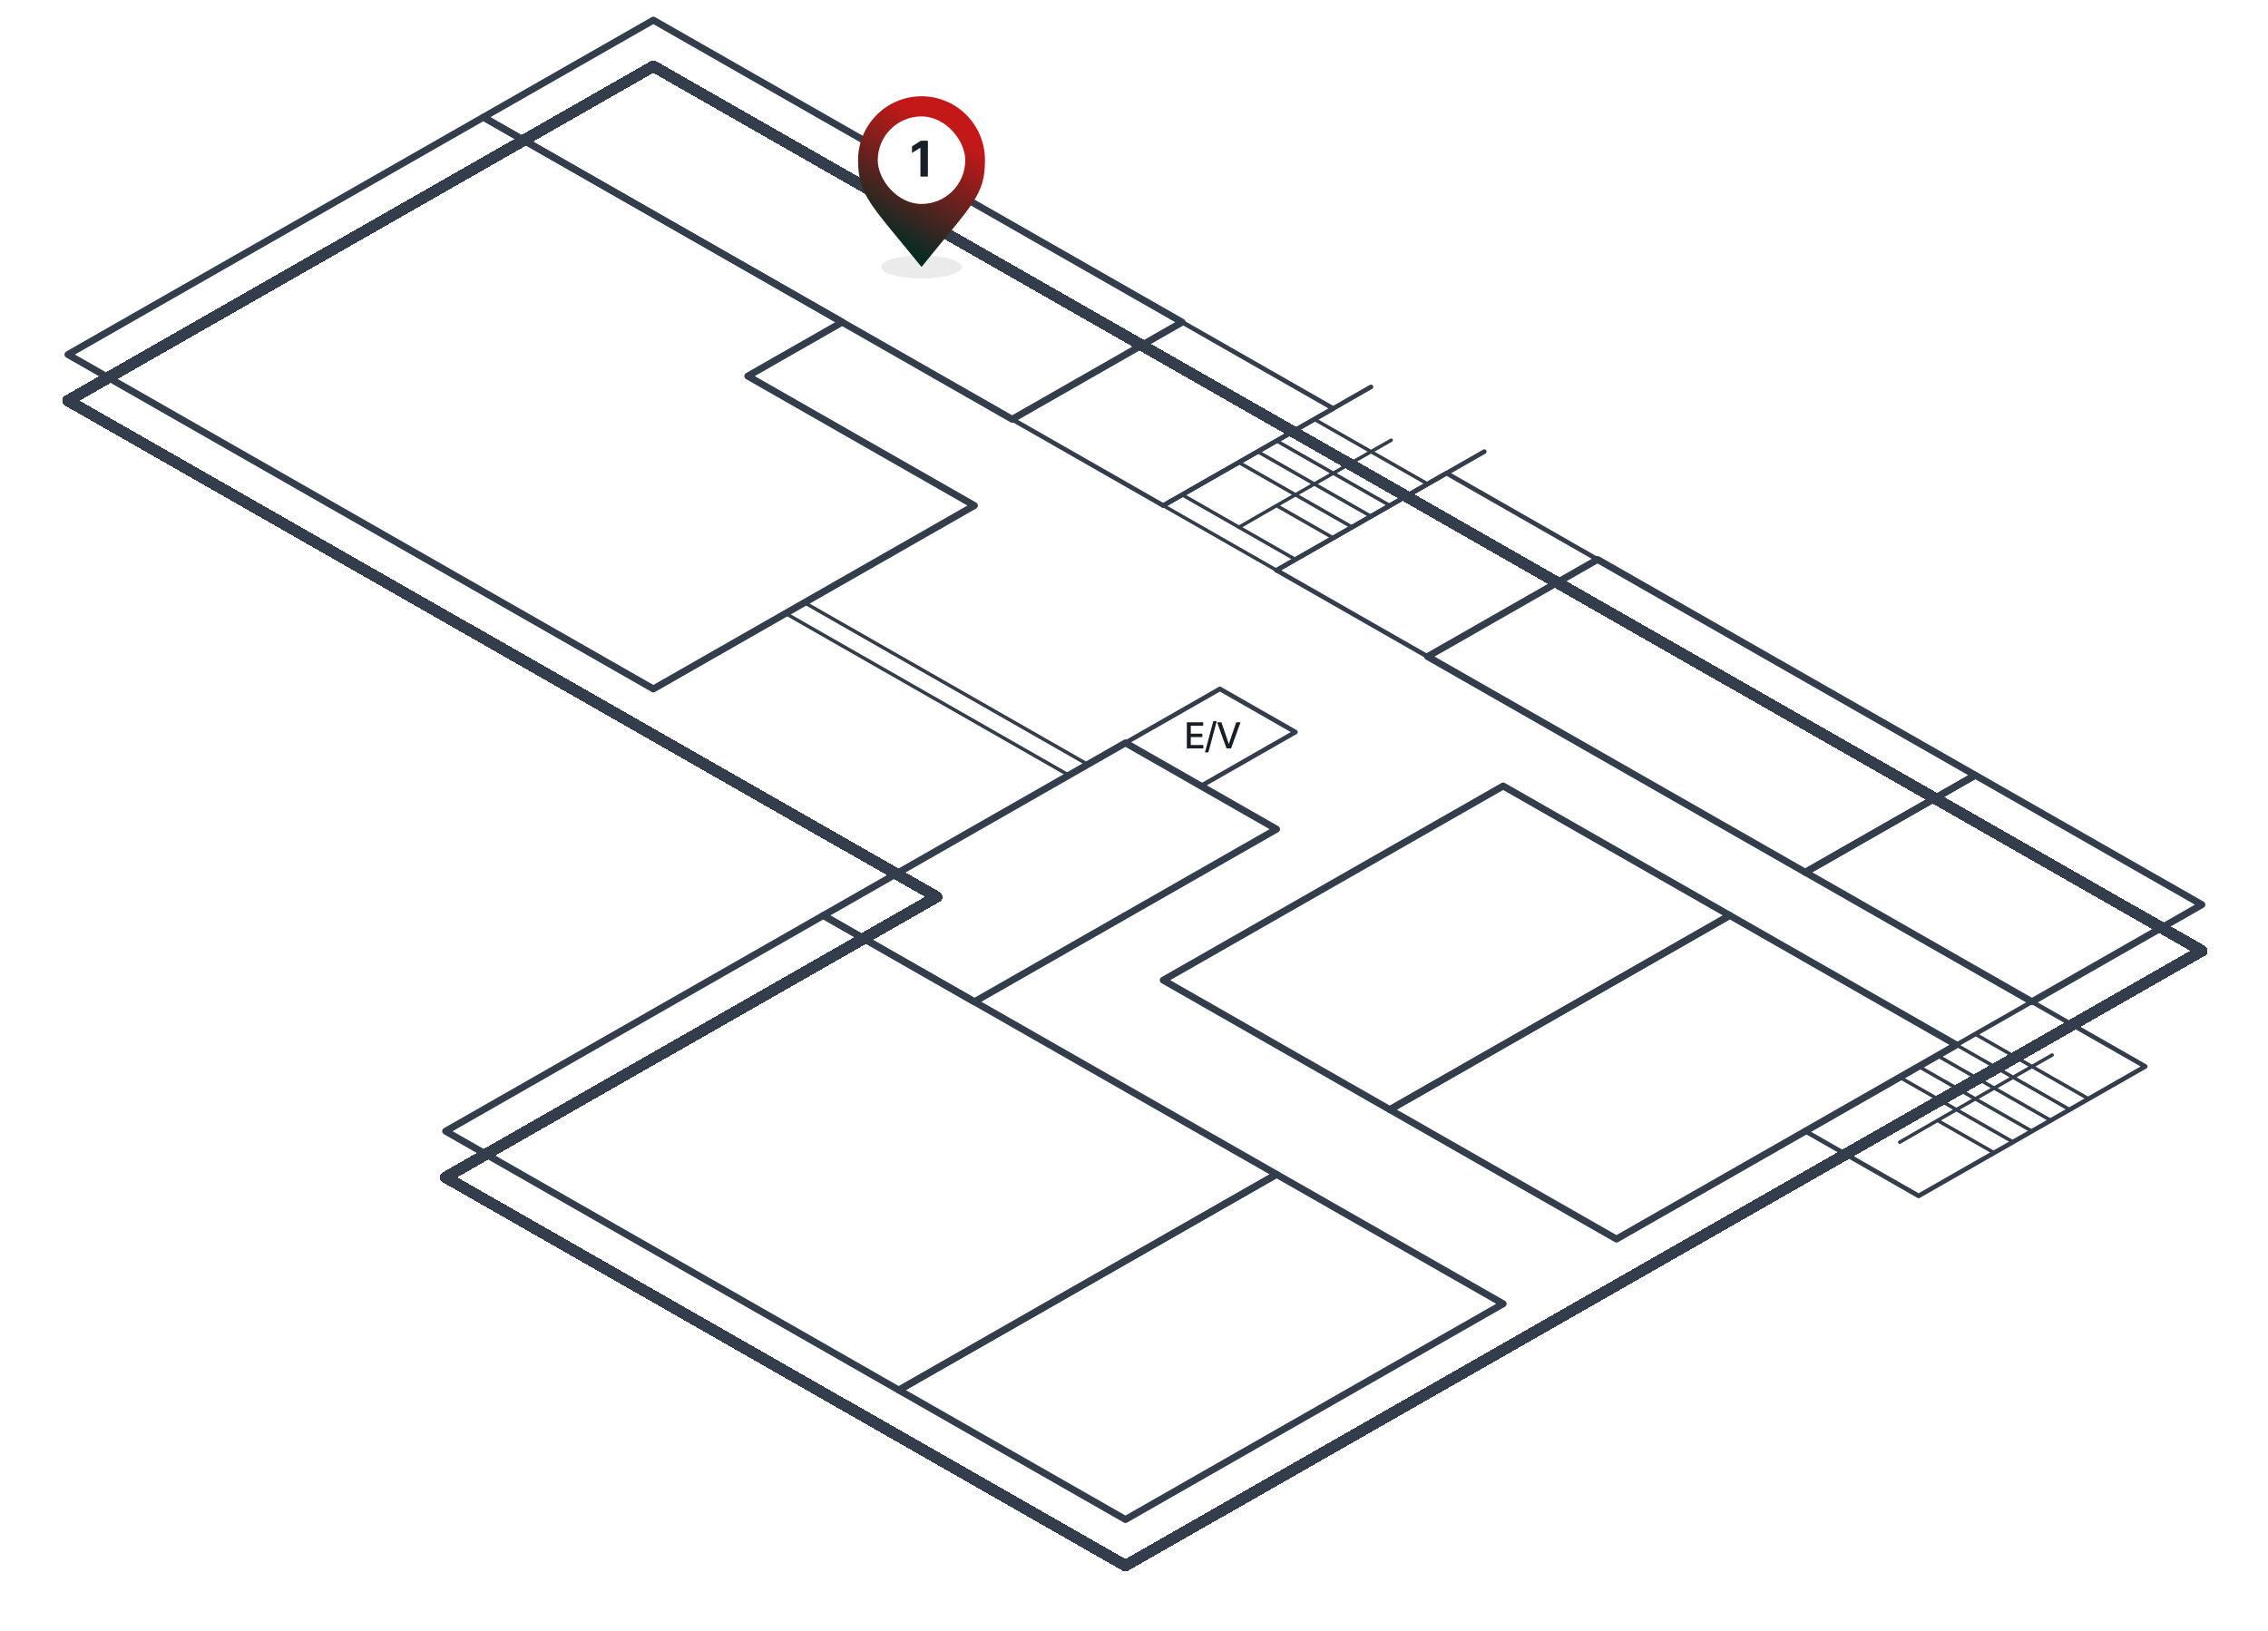 <svg width="484" height="348" viewBox="0 0 484 348" fill="none" xmlns="http://www.w3.org/2000/svg">
<path d="M437.936 225.163L413.468 239.12M421.528 220.703L445.708 234.516M417.498 223.005L441.678 236.818M413.468 225.307L437.648 239.12M409.438 227.609L433.618 241.422M405.408 229.911L429.588 243.724M413.468 239.12L425.558 246.027M413.468 239.12L405.408 243.769" stroke="#333D4B" stroke-width="0.738" stroke-linecap="round" stroke-linejoin="round"/>
<g filter="url(#filter0_d_2036_1813)">
<path d="M139.43 4.297L14.5 75.665L199.88 181.565L95.1 241.422L240.18 324.3L469.889 193.076L139.43 4.297Z" stroke="#333D4B" stroke-width="2.462" stroke-linejoin="round" shape-rendering="crispEdges"/>
</g>
<path d="M457.802 227.606L433.622 213.792L385.262 241.419L409.442 255.232L457.802 227.606Z" stroke="#333D4B" stroke-width="0.985" stroke-linejoin="round"/>
<path d="M292.57 82.574L248.24 107.898M316.75 96.387L272.42 121.711" stroke="#333D4B" stroke-width="0.985" stroke-linecap="round" stroke-linejoin="round"/>
<path d="M296.889 93.939L272.421 107.896M280.481 89.478L304.661 103.292M276.451 91.781L300.631 105.594M272.421 94.083L296.601 107.896M268.391 96.385L292.571 110.198M264.361 98.687L288.541 112.5M272.421 107.896L284.511 114.803M272.421 107.896L264.438 112.5" stroke="#333D4B" stroke-width="0.738" stroke-linecap="round" stroke-linejoin="round"/>
<path d="M276.45 119.405L252.27 105.592L248.24 107.894L272.42 121.708L276.45 119.405Z" stroke="#333D4B" stroke-width="0.738" stroke-linejoin="round"/>
<path d="M232.12 163.144L171.671 128.611L167.641 130.913L228.091 165.446L232.12 163.144Z" stroke="#333D4B" stroke-width="0.738" stroke-linejoin="round"/>
<path d="M240.181 158.545L199.881 181.567L175.701 195.38L207.941 213.798L272.421 176.963L240.181 158.545Z" stroke="#333D4B" stroke-width="1.477" stroke-linejoin="round"/>
<path d="M296.602 236.818L344.961 264.444L417.501 223.005L369.141 195.379L296.602 236.818Z" stroke="#333D4B" stroke-width="1.477" stroke-linejoin="round"/>
<path d="M385.262 186.17L433.622 213.796L469.892 193.076L421.532 165.45L385.262 186.17Z" stroke="#333D4B" stroke-width="1.477" stroke-linejoin="round"/>
<path d="M272.422 121.707L304.662 140.124L340.932 119.405L308.692 100.987L272.422 121.707Z" stroke="#333D4B" stroke-width="0.985" stroke-linejoin="round"/>
<path d="M216 89.479L248.24 107.896L284.51 87.177L252.27 68.759L216 89.479Z" stroke="#333D4B" stroke-width="0.985" stroke-linejoin="round"/>
<path d="M304.656 140.127L385.256 186.17L421.526 165.451L340.926 119.407L304.656 140.127Z" stroke="#333D4B" stroke-width="1.477" stroke-linejoin="round"/>
<path d="M103.16 25.017L216 89.478L252.27 68.758L139.43 4.297L103.16 25.017Z" stroke="#333D4B" stroke-width="1.477" stroke-linejoin="round"/>
<path d="M103.16 25.016L14.5 75.664L139.43 147.032L207.94 107.895L159.58 80.269L179.73 68.758L103.16 25.016Z" stroke="#333D4B" stroke-width="1.477" stroke-linejoin="round"/>
<path d="M248.24 209.189L296.6 236.815L369.14 195.376L320.78 167.75L248.24 209.189Z" stroke="#333D4B" stroke-width="1.477" stroke-linejoin="round"/>
<path d="M240.182 158.541L256.302 167.75L276.452 156.239L260.332 147.03L240.182 158.541Z" stroke="#333D4B" stroke-width="0.985" stroke-linejoin="round"/>
<path d="M95.1 241.423L175.699 195.379L272.419 250.631L191.819 296.675L95.1 241.423Z" stroke="#333D4B" stroke-width="1.477" stroke-linejoin="round"/>
<path d="M240.18 324.301L191.82 296.675L272.42 250.631L320.78 278.258L240.18 324.301Z" stroke="#333D4B" stroke-width="1.477" stroke-linejoin="round"/>
<g style="mix-blend-mode:plus-darker" filter="url(#filter1_f_2036_1813)">
<ellipse cx="196.653" cy="56.974" rx="8.615" ry="2.462" fill="#D9D9D9" fill-opacity="0.5"/>
</g>
<path d="M210.194 34.152C210.194 41.667 207.703 43.321 196.656 56.976C185.662 43.437 183.117 41.667 183.117 34.152C183.117 26.637 189.179 20.545 196.656 20.545C204.133 20.545 210.194 26.637 210.194 34.152Z" fill="url(#paint0_linear_2036_1813)"/>
<rect x="187.316" y="24.846" width="18.674" height="18.683" rx="9.337" fill="white"/>
<path d="M198.019 37.688H196.422V31.542H196.379L194.624 32.642V31.235L196.517 30.03H198.019V37.688Z" fill="#191F28"/>
<path d="M253.274 154.162H256.767V154.893H254.12V156.578H256.582V157.301H254.12V159.001H256.797V159.731H253.274V154.162ZM257.87 160.57H257.139L258.931 153.901H259.662L257.87 160.57ZM262.204 158.693H262.265L263.811 154.162H264.727L262.719 159.731H261.742L259.742 154.162H260.657L262.204 158.693Z" fill="#191F28"/>
<defs>
<filter id="filter0_d_2036_1813" x="0.962" y="0.604" width="482.465" height="347.08" filterUnits="userSpaceOnUse" color-interpolation-filters="sRGB">
<feFlood flood-opacity="0" result="BackgroundImageFix"/>
<feColorMatrix in="SourceAlpha" type="matrix" values="0 0 0 0 0 0 0 0 0 0 0 0 0 0 0 0 0 0 127 0" result="hardAlpha"/>
<feOffset dy="9.846"/>
<feGaussianBlur stdDeviation="6.154"/>
<feComposite in2="hardAlpha" operator="out"/>
<feColorMatrix type="matrix" values="0 0 0 0 0 0 0 0 0 0 0 0 0 0 0 0 0 0 0.25 0"/>
<feBlend mode="normal" in2="BackgroundImageFix" result="effect1_dropShadow_2036_1813"/>
<feBlend mode="normal" in="SourceGraphic" in2="effect1_dropShadow_2036_1813" result="shape"/>
</filter>
<filter id="filter1_f_2036_1813" x="186.806" y="53.282" width="19.692" height="7.385" filterUnits="userSpaceOnUse" color-interpolation-filters="sRGB">
<feFlood flood-opacity="0" result="BackgroundImageFix"/>
<feBlend mode="normal" in="SourceGraphic" in2="BackgroundImageFix" result="shape"/>
<feGaussianBlur stdDeviation="0.615" result="effect1_foregroundBlur_2036_1813"/>
</filter>
<linearGradient id="paint0_linear_2036_1813" x1="204.46" y1="24.276" x2="189.087" y2="50.739" gradientUnits="userSpaceOnUse">
<stop offset="0.144" stop-color="#C41818"/>
<stop offset="1" stop-color="#072B24"/>
</linearGradient>
</defs>
</svg>
